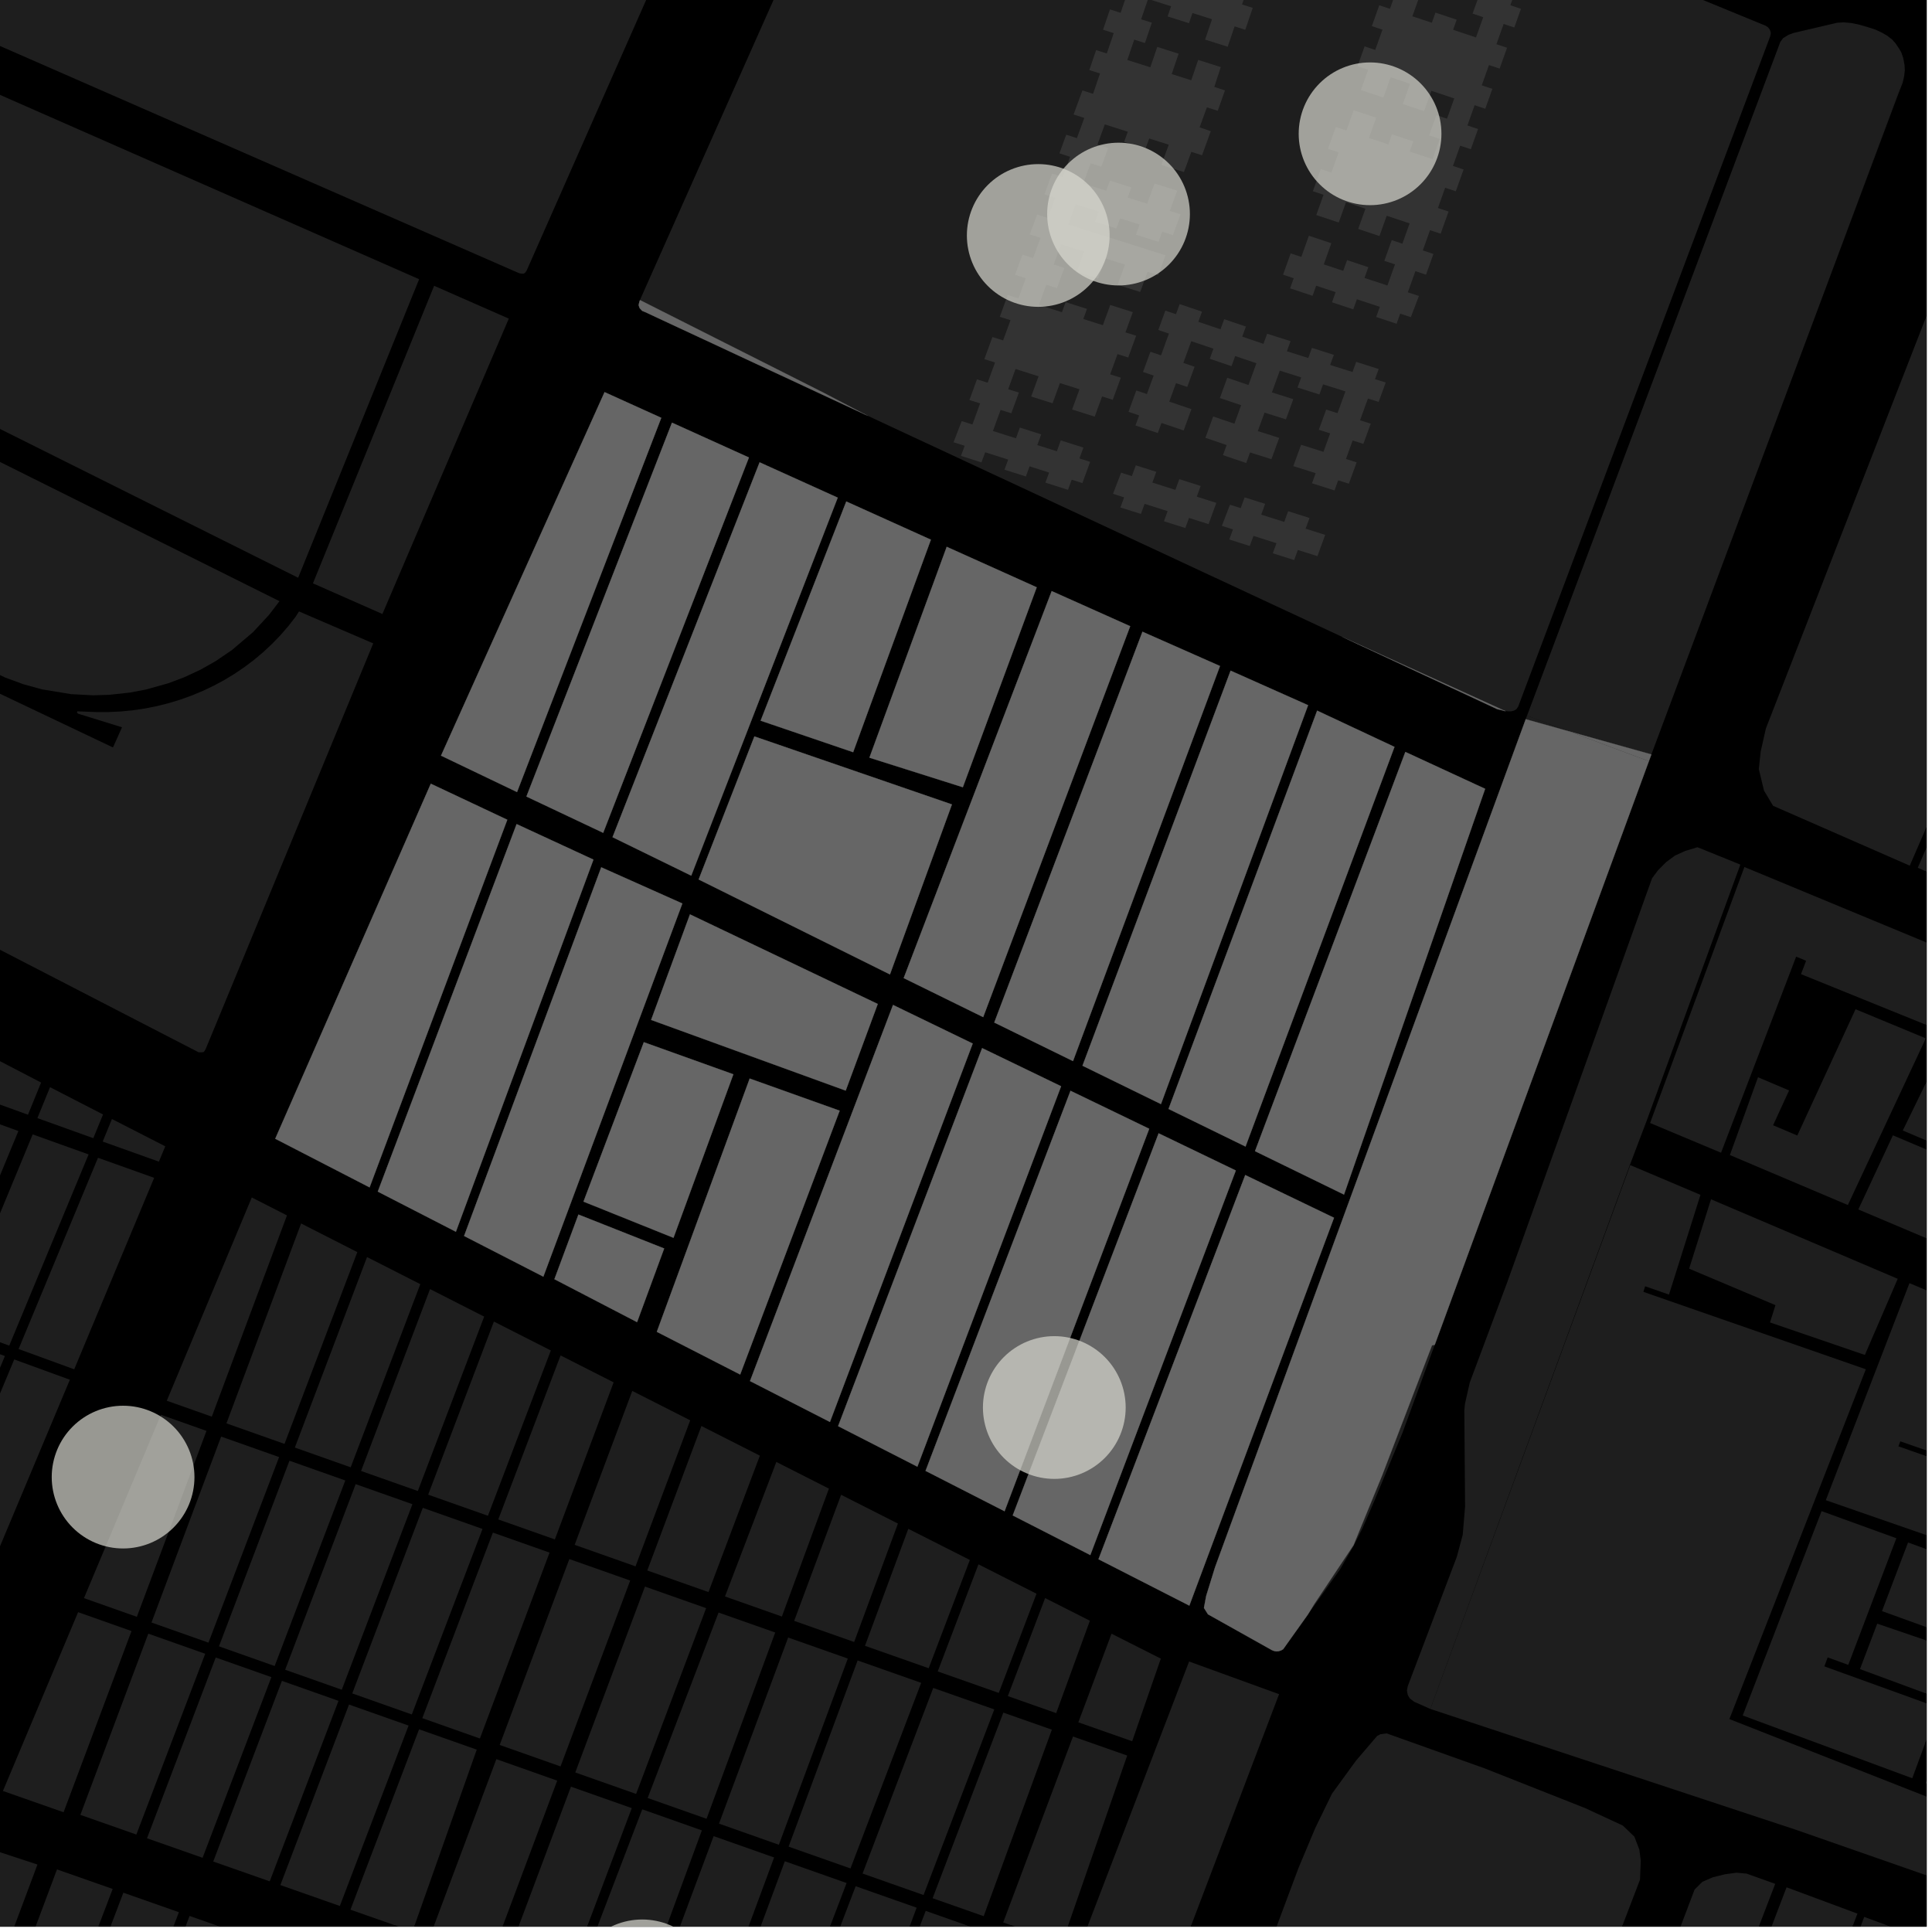<?xml version="1.0" encoding="UTF-8"?>
<svg xmlns="http://www.w3.org/2000/svg" xmlns:xlink="http://www.w3.org/1999/xlink" width="361pt" height="361pt" viewBox="0 0 361 361" version="1.1">
<defs>
<clipPath id="clip1">
  <path d="M 160 323 L 307 323 L 307 360 L 160 360 Z M 160 323 "/>
</clipPath>
<clipPath id="clip2">
  <path d="M 330 358 L 360 358 L 360 360 L 330 360 Z M 330 358 "/>
</clipPath>
<clipPath id="clip3">
  <path d="M 306 349 L 332 349 L 332 360 L 306 360 Z M 306 349 "/>
</clipPath>
<clipPath id="clip4">
  <path d="M 315 352 L 348 352 L 348 360 L 315 360 Z M 315 352 "/>
</clipPath>
<clipPath id="clip5">
  <path d="M 118 310 L 239 310 L 239 360 L 118 360 Z M 118 310 "/>
</clipPath>
<clipPath id="clip6">
  <path d="M 351 288 L 360 288 L 360 338 L 351 338 Z M 351 288 "/>
</clipPath>
<clipPath id="clip7">
  <path d="M 347 303 L 360 303 L 360 318 L 347 318 Z M 347 303 "/>
</clipPath>
<clipPath id="clip8">
  <path d="M 347 205 L 360 205 L 360 244 L 347 244 Z M 347 205 "/>
</clipPath>
<clipPath id="clip9">
  <path d="M 267 217 L 360 217 L 360 352 L 267 352 Z M 267 217 "/>
</clipPath>
<clipPath id="clip10">
  <path d="M 341 239 L 360 239 L 360 290 L 341 290 Z M 341 239 "/>
</clipPath>
<clipPath id="clip11">
  <path d="M 325 282 L 360 282 L 360 333 L 325 333 Z M 325 282 "/>
</clipPath>
<clipPath id="clip12">
  <path d="M 308 162 L 360 162 L 360 217 L 308 217 Z M 308 162 "/>
</clipPath>
<clipPath id="clip13">
  <path d="M 328 16 L 360 16 L 360 162 L 328 162 Z M 328 16 "/>
</clipPath>
<clipPath id="clip14">
  <path d="M 358 119 L 360 119 L 360 168 L 358 168 Z M 358 119 "/>
</clipPath>
<clipPath id="clip15">
  <path d="M 160 357 L 183 357 L 183 360 L 160 360 Z M 160 357 "/>
</clipPath>
<clipPath id="clip16">
  <path d="M 147 352 L 172 352 L 172 360 L 147 360 Z M 147 352 "/>
</clipPath>
<clipPath id="clip17">
  <path d="M 134 347 L 159 347 L 159 360 L 134 360 Z M 134 347 "/>
</clipPath>
<clipPath id="clip18">
  <path d="M 120 343 L 145 343 L 145 360 L 120 360 Z M 120 343 "/>
</clipPath>
<clipPath id="clip19">
  <path d="M 107 338 L 132 338 L 132 360 L 107 360 Z M 107 338 "/>
</clipPath>
<clipPath id="clip20">
  <path d="M 94 333 L 119 333 L 119 360 L 94 360 Z M 94 333 "/>
</clipPath>
<clipPath id="clip21">
  <path d="M 80 328 L 105 328 L 105 360 L 80 360 Z M 80 328 "/>
</clipPath>
<clipPath id="clip22">
  <path d="M 65 323 L 90 323 L 90 360 L 65 360 Z M 65 323 "/>
</clipPath>
<clipPath id="clip23">
  <path d="M 11 353 L 34 353 L 34 360 L 11 360 Z M 11 353 "/>
</clipPath>
<clipPath id="clip24">
  <path d="M 24 358 L 46 358 L 46 360 L 24 360 Z M 24 358 "/>
</clipPath>
<clipPath id="clip25">
  <path d="M 0 344 L 7 344 L 7 360 L 0 360 Z M 0 344 "/>
</clipPath>
<clipPath id="clip26">
  <path d="M 0 349 L 22 349 L 22 360 L 0 360 Z M 0 349 "/>
</clipPath>
<clipPath id="clip27">
  <path d="M 187 324 L 211 324 L 211 360 L 187 360 Z M 187 324 "/>
</clipPath>
<clipPath id="clip28">
  <path d="M 106 358 L 134 358 L 134 360 L 106 360 Z M 106 358 "/>
</clipPath>
</defs>
<g id="surface4788">
<path style="fill-rule:nonzero;fill:rgb(0%,0%,0%);fill-opacity:1;stroke-width:0.03;stroke-linecap:square;stroke-linejoin:miter;stroke:rgb(0%,0%,0%);stroke-opacity:1;stroke-miterlimit:10;" d="M 0 178 L 360 178 L 360 -182 L 0 -182 Z M 0 178 " transform="matrix(1,0,0,1,0,182)"/>
<g clip-path="url(#clip1)" clip-rule="nonzero">
<path style=" stroke:none;fill-rule:nonzero;fill:rgb(39.999%,39.999%,39.999%);fill-opacity:0.3;" d="M 259.09 323.887 L 277.363 330.406 L 296.168 337.84 L 303.23 341.109 L 305.387 343.184 L 306.32 345.617 L 306.582 347.664 L 306.438 351.227 L 213.742 593.648 L 211.723 597.148 L 209.188 600.316 L 207.266 601.984 L 203.75 603.16 L 199.539 604.363 L 195.41 604.875 L 191.035 604.289 L 184.699 601.695 L 179.66 598.332 L 174.949 593.078 L 170.672 587.504 L 166.727 580.477 L 162.887 572.199 L 160.648 567.359 L 205.93 447.172 L 242.641 349.004 L 245.754 341.59 L 248.895 335.137 L 253.359 329.004 L 257.32 324.367 L 257.949 324.043 Z M 259.09 323.887 "/>
</g>
<g clip-path="url(#clip2)" clip-rule="nonzero">
<path style=" stroke:none;fill-rule:nonzero;fill:rgb(39.999%,39.999%,39.999%);fill-opacity:0.3;" d="M 348.328 358.176 L 359.945 362.473 L 342.387 410.383 L 330.59 406.398 Z M 348.328 358.176 "/>
</g>
<g clip-path="url(#clip3)" clip-rule="nonzero">
<path style=" stroke:none;fill-rule:nonzero;fill:rgb(39.999%,39.999%,39.999%);fill-opacity:0.3;" d="M 331.703 352.004 L 318.934 385.277 L 306.082 380.918 L 316.637 353.07 L 318.098 351.617 L 320.055 350.773 L 322.301 350.215 L 324.469 349.922 L 326.355 350.09 Z M 331.703 352.004 "/>
</g>
<g clip-path="url(#clip4)" clip-rule="nonzero">
<path style=" stroke:none;fill-rule:nonzero;fill:rgb(39.999%,39.999%,39.999%);fill-opacity:0.3;" d="M 333.824 352.648 L 347.066 357.566 L 328.613 406.016 L 315.164 401.457 Z M 333.824 352.648 "/>
</g>
<g clip-path="url(#clip5)" clip-rule="nonzero">
<path style=" stroke:none;fill-rule:nonzero;fill:rgb(39.999%,39.999%,39.999%);fill-opacity:0.3;" d="M 239 316.562 L 192.301 439.422 L 136.434 589.871 L 118.699 583.512 L 159.309 476.379 L 161.078 476.984 L 185.855 405.191 L 222.188 310.457 Z M 239 316.562 "/>
</g>
<g clip-path="url(#clip6)" clip-rule="nonzero">
<path style=" stroke:none;fill-rule:nonzero;fill:rgb(39.999%,39.999%,39.999%);fill-opacity:0.3;" d="M 366.672 314.801 L 367.906 315.246 L 370.684 307.922 L 351.656 301.039 L 356.523 288.219 L 386.758 299.152 L 386.648 299.621 L 384.246 307.066 L 380.578 317.625 L 372.453 337.855 L 359.801 333.191 Z M 366.672 314.801 "/>
</g>
<g clip-path="url(#clip7)" clip-rule="nonzero">
<path style=" stroke:none;fill-rule:nonzero;fill:rgb(39.999%,39.999%,39.999%);fill-opacity:0.3;" d="M 350.766 303.387 L 366.738 308.84 L 363.383 317.727 L 347.539 311.875 Z M 350.766 303.387 "/>
</g>
<g clip-path="url(#clip8)" clip-rule="nonzero">
<path style=" stroke:none;fill-rule:nonzero;fill:rgb(39.999%,39.999%,39.999%);fill-opacity:0.3;" d="M 388.078 205.008 L 400.52 210.188 L 393.258 231.836 L 392.578 233.73 L 388.91 243.398 L 388.875 243.598 L 347.234 225.992 L 353.695 212.137 L 380.039 223.285 Z M 388.078 205.008 "/>
</g>
<path style=" stroke:none;fill-rule:nonzero;fill:rgb(39.999%,39.999%,39.999%);fill-opacity:0.3;" d="M 319.707 224.09 L 354.598 238.949 L 348.457 253.176 L 330.73 247.102 L 331.75 243.871 L 315.617 237.055 Z M 319.707 224.09 "/>
<path style=" stroke:none;fill-rule:nonzero;fill:rgb(39.999%,39.999%,39.999%);fill-opacity:0.3;" d="M 304.547 217.684 L 267.254 319.316 L 264.25 317.984 L 263.43 317.359 L 263.047 316.723 L 262.887 315.875 L 263.047 315.055 L 272.211 290.895 L 273.312 286.793 L 273.754 281.504 L 273.613 263.5 L 273.742 262.266 L 274.633 258.324 L 281.594 239.699 L 308.691 164.109 L 309.785 162.637 L 311.336 161.078 L 312.98 159.863 L 314.898 158.996 L 317.18 158.305 L 325.191 161.551 L 307.68 209.43 Z M 304.547 217.684 "/>
<g clip-path="url(#clip9)" clip-rule="nonzero">
<path style=" stroke:none;fill-rule:nonzero;fill:rgb(39.999%,39.999%,39.999%);fill-opacity:0.3;" d="M 304.621 217.703 L 317.738 223.258 L 311.855 241.898 L 307.402 240.344 L 307.234 240.871 L 307.07 241.387 L 311.527 242.938 L 348.637 255.852 L 323.141 321.215 L 369.684 339.516 L 370.551 339.969 L 371.043 340.762 L 371.074 341.801 L 367.074 351.113 L 366.359 351.887 L 365.258 351.992 L 363.961 351.809 L 335.73 341.953 L 267.27 319.324 Z M 304.621 217.703 "/>
</g>
<g clip-path="url(#clip10)" clip-rule="nonzero">
<path style=" stroke:none;fill-rule:nonzero;fill:rgb(39.999%,39.999%,39.999%);fill-opacity:0.3;" d="M 356.789 239.758 L 370.27 245.445 L 360.496 271.203 L 355.078 269.32 L 354.902 269.785 L 354.727 270.254 L 360.227 272.184 L 370.324 275.727 L 366.672 289.176 L 341.156 280.316 Z M 356.789 239.758 "/>
</g>
<g clip-path="url(#clip11)" clip-rule="nonzero">
<path style=" stroke:none;fill-rule:nonzero;fill:rgb(39.999%,39.999%,39.999%);fill-opacity:0.3;" d="M 345.355 311.086 L 341.504 309.691 L 341.195 310.527 L 340.887 311.367 L 344.645 312.727 L 362.18 319.07 L 357.312 332.273 L 325.633 320.543 L 340.367 282.359 L 354.34 287.426 Z M 345.355 311.086 "/>
</g>
<path style=" stroke:none;fill-rule:nonzero;fill:rgb(39.999%,39.999%,39.999%);fill-opacity:0.3;" d="M 335.832 212.176 L 338.941 205.43 L 346.715 188.578 L 359.844 194.02 L 345.277 225.164 L 323.234 215.824 L 328.488 201.289 L 334.297 203.75 L 331.309 210.258 L 333.57 211.215 Z M 335.832 212.176 "/>
<g clip-path="url(#clip12)" clip-rule="nonzero">
<path style=" stroke:none;fill-rule:nonzero;fill:rgb(39.999%,39.999%,39.999%);fill-opacity:0.3;" d="M 381.02 195.637 L 378.902 194.762 L 377.176 198.312 L 368.578 216.762 L 355.543 211.238 L 364.297 193.27 L 366.543 188.656 L 365.695 188.23 L 364.844 187.801 L 362.441 192.523 L 336.523 182.02 L 337.473 179.531 L 336.551 179.129 L 335.613 178.762 L 334.641 181.305 L 321.582 215.391 L 308.324 209.836 L 325.945 162.004 L 370.367 180.422 L 367.383 186.84 L 369.707 187.797 L 372.027 188.758 L 375.012 182.344 L 406.301 195.266 L 403.449 203.773 L 401.914 207.73 L 401.766 208.141 L 381.461 200.027 L 383.168 196.523 Z M 381.02 195.637 "/>
</g>
<path style=" stroke:none;fill-rule:nonzero;fill:rgb(39.999%,39.999%,39.999%);fill-opacity:0.3;" d="M 268.086 251.289 L 262.035 267.781 L 256.781 280.496 L 254.566 285.609 L 252.906 288.887 L 250.414 293.215 L 244.363 301.703 L 245.57 299.734 L 252.902 288.734 L 258.238 275.734 L 267.57 251.398 Z M 268.086 251.289 "/>
<g clip-path="url(#clip13)" clip-rule="nonzero">
<path style=" stroke:none;fill-rule:nonzero;fill:rgb(39.999%,39.999%,39.999%);fill-opacity:0.3;" d="M 331.301 150.562 L 329.605 147.719 L 328.641 143.695 L 328.988 140.434 L 329.965 136.105 L 376.684 16.129 L 413.285 31.43 L 356.844 161.754 Z M 331.301 150.562 "/>
</g>
<g clip-path="url(#clip14)" clip-rule="nonzero">
<path style=" stroke:none;fill-rule:nonzero;fill:rgb(39.999%,39.999%,39.999%);fill-opacity:0.3;" d="M 376.531 119.883 L 388.332 124.918 L 370.262 167.359 L 358.344 162.148 Z M 376.531 119.883 "/>
</g>
<path style=" stroke:none;fill-rule:nonzero;fill:rgb(39.999%,39.999%,39.999%);fill-opacity:0.3;" d="M 355.793 14.262 L 355.793 14.273 L 355.543 15.387 L 354.605 17.797 L 343.559 47.355 Z M 355.793 14.262 "/>
<path style=" stroke:none;fill-rule:nonzero;fill:rgb(39.999%,39.999%,39.999%);fill-opacity:0.3;" d="M 329.941 4.82 L 330.344 5.094 L 330.688 5.527 L 330.859 6.02 L 330.875 6.23 L 330.844 6.48 L 330.758 6.805 L 330.602 7.23 L 283.672 132.047 L 283.324 132.531 L 282.922 132.773 L 282.367 132.918 L 281.812 132.914 L 281.305 132.875 L 250.844 119.027 L 162.148 77.699 L 153.898 73.387 L 119.59 56.074 L 119.727 55.723 L 171.199 -59.906 L 171.758 -60.168 Z M 329.941 4.82 "/>
<path style=" stroke:none;fill-rule:nonzero;fill:rgb(39.999%,39.999%,39.999%);fill-opacity:0.3;" d="M 285.328 133.727 L 293.102 136.633 L 285.086 134.387 Z M 285.328 133.727 "/>
<path style=" stroke:none;fill-rule:nonzero;fill:rgb(39.999%,39.999%,39.999%);fill-opacity:0.3;" d="M 285.332 133.719 L 332.664 7.82 L 333.18 7.125 L 334.215 6.492 L 335.172 6.145 L 343.273 4.25 L 344.523 4.176 L 345.996 4.312 L 347.449 4.621 L 349.012 5.074 L 350.426 5.531 L 351.66 6.113 L 352.586 6.641 L 353.578 7.406 L 354.195 8.109 L 354.754 8.93 L 355.246 9.75 L 355.617 10.809 L 355.863 12.098 L 355.922 13.156 L 355.793 14.262 L 343.559 47.355 L 308.57 140.965 L 293.172 136.652 Z M 285.332 133.719 "/>
<path style=" stroke:none;fill-rule:nonzero;fill:rgb(39.999%,39.999%,39.999%);fill-opacity:0.3;" d="M 229.828 94.309 L 231.832 94.945 L 232.562 92.941 L 236.395 94.148 L 235.664 96.16 L 239.965 97.523 L 240.695 95.52 L 244.688 96.789 L 243.957 98.789 L 247.613 99.945 L 246.164 103.918 L 242.508 102.762 L 241.82 104.648 L 237.828 103.383 L 238.516 101.496 L 234.215 100.133 L 233.523 102.02 L 229.695 100.805 L 230.383 98.918 L 228.309 98.258 Z M 229.828 94.309 "/>
<path style=" stroke:none;fill-rule:nonzero;fill:rgb(39.999%,39.999%,39.999%);fill-opacity:0.3;" d="M 209.488 88.32 L 211.492 88.957 L 212.227 86.953 L 216.059 88.16 L 215.324 90.172 L 219.625 91.535 L 220.355 89.535 L 224.348 90.801 L 223.621 92.801 L 227.273 93.961 L 225.824 97.934 L 222.168 96.773 L 221.48 98.664 L 217.488 97.398 L 218.176 95.508 L 213.875 94.145 L 213.184 96.031 L 209.355 94.82 L 210.043 92.93 L 207.969 92.273 Z M 209.488 88.32 "/>
<path style=" stroke:none;fill-rule:nonzero;fill:rgb(39.999%,39.999%,39.999%);fill-opacity:0.3;" d="M 212.164 79.504 L 212.852 77.617 L 210.867 76.945 L 212.32 72.957 L 214.305 73.629 L 215.562 70.176 L 213.578 69.504 L 214.953 65.73 L 216.938 66.402 L 218.418 62.332 L 216.434 61.66 L 217.75 58.043 L 219.734 58.715 L 220.422 56.824 L 224.598 58.23 L 223.91 60.129 L 228.055 61.531 L 228.742 59.645 L 232.801 61.02 L 232.113 62.906 L 236.082 64.25 L 236.77 62.363 L 241.145 63.746 L 240.457 65.633 L 244.453 66.898 L 245.141 65.008 L 249.23 66.305 L 248.543 68.191 L 252.719 69.512 L 253.41 67.617 L 257.613 68.953 L 256.922 70.844 L 258.922 71.477 L 257.605 75.094 L 255.605 74.465 L 254.125 78.531 L 256.125 79.164 L 254.75 82.938 L 252.75 82.305 L 251.492 85.758 L 253.492 86.391 L 252.039 90.379 L 250.043 89.746 L 249.355 91.637 L 245.148 90.305 L 245.836 88.414 L 241.66 87.094 L 243.113 83.109 L 247.289 84.43 L 248.547 80.977 L 246.426 80.305 L 247.801 76.531 L 249.918 77.199 L 251.402 73.133 L 247.223 71.812 L 246.535 73.703 L 242.449 72.41 L 243.137 70.52 L 239.137 69.254 L 237.656 73.32 L 241.656 74.586 L 240.281 78.359 L 236.281 77.098 L 235.023 80.551 L 239.023 81.816 L 237.57 85.801 L 233.574 84.539 L 232.855 86.516 L 228.512 85.043 L 229.203 83.156 L 225.234 81.809 L 226.684 77.824 L 230.652 79.168 L 231.91 75.715 L 227.941 74.371 L 229.316 70.594 L 233.285 71.938 L 234.766 67.871 L 230.797 66.527 L 230.109 68.418 L 226.051 67.043 L 226.738 65.152 L 222.59 63.75 L 221.109 67.816 L 223.215 68.527 L 221.84 72.301 L 219.738 71.59 L 218.48 75.043 L 222.625 76.449 L 221.172 80.434 L 217.027 79.031 L 216.34 80.918 Z M 212.164 79.504 "/>
<path style=" stroke:none;fill-rule:nonzero;fill:rgb(39.999%,39.999%,39.999%);fill-opacity:0.3;" d="M 263.281 -14.586 L 265.27 -13.926 L 265.945 -15.816 L 270.145 -14.422 L 269.469 -12.527 L 273.105 -11.32 L 273.781 -13.215 L 277.754 -11.891 L 277.078 -10 L 281.359 -8.574 L 282.035 -10.469 L 285.848 -9.203 L 285.172 -7.309 L 287.16 -6.648 L 285.547 -2.137 L 283.559 -2.797 L 282.207 0.988 L 284.195 1.648 L 282.949 5.137 L 280.961 4.477 L 279.609 8.262 L 281.598 8.922 L 280.207 12.816 L 278.219 12.156 L 276.867 15.941 L 278.855 16.605 L 277.527 20.32 L 275.539 19.656 L 274.188 23.441 L 276.176 24.105 L 274.828 27.883 L 272.84 27.223 L 271.488 31.008 L 273.477 31.668 L 272.02 35.742 L 270.031 35.082 L 268.68 38.867 L 270.668 39.527 L 269.191 43.668 L 267.203 43.008 L 265.852 46.793 L 267.84 47.453 L 266.457 51.328 L 264.469 50.664 L 263.055 54.621 L 265.133 55.301 L 263.621 59.266 L 261.633 58.602 L 260.957 60.496 L 257.145 59.227 L 257.82 57.336 L 253.539 55.914 L 252.863 57.805 L 248.891 56.484 L 249.566 54.59 L 245.93 53.383 L 245.254 55.273 L 241.059 53.879 L 241.734 51.988 L 239.746 51.324 L 241.168 47.344 L 243.156 48.004 L 244.57 44.051 L 248.766 45.445 L 247.352 49.402 L 250.988 50.609 L 251.707 48.605 L 255.68 49.926 L 254.961 51.93 L 259.242 53.355 L 260.656 49.398 L 258.668 48.738 L 260.051 44.867 L 262.039 45.527 L 263.391 41.742 L 259.109 40.316 L 257.758 44.102 L 253.785 42.781 L 255.137 38.996 L 251.5 37.789 L 250.148 41.574 L 245.953 40.18 L 247.305 36.395 L 245.316 35.73 L 246.793 31.59 L 248.781 32.254 L 250.133 28.465 L 248.145 27.805 L 249.602 23.73 L 251.59 24.391 L 252.941 20.605 L 257.137 22 L 255.785 25.789 L 259.422 26.996 L 260.098 25.102 L 264.07 26.426 L 263.395 28.316 L 267.676 29.742 L 269.027 25.953 L 267.039 25.293 L 268.387 21.516 L 270.379 22.176 L 271.73 18.391 L 267.449 16.969 L 266.098 20.754 L 262.121 19.43 L 263.473 15.645 L 259.84 14.438 L 258.488 18.223 L 254.289 16.828 L 255.641 13.043 L 253.652 12.379 L 254.98 8.664 L 256.969 9.328 L 258.32 5.543 L 256.332 4.879 L 257.723 0.984 L 259.711 1.648 L 261.062 -2.141 L 265.258 -0.742 L 263.906 3.043 L 267.543 4.25 L 268.219 2.359 L 272.191 3.68 L 271.516 5.57 L 275.797 6.996 L 277.148 3.211 L 275.16 2.547 L 276.406 -0.941 L 278.395 -0.277 L 279.746 -4.066 L 275.465 -5.488 L 274.789 -3.594 L 270.816 -4.918 L 271.492 -6.809 L 267.855 -8.02 L 266.504 -4.23 L 262.309 -5.629 L 263.66 -9.414 L 261.672 -10.074 Z M 263.281 -14.586 "/>
<path style=" stroke:none;fill-rule:nonzero;fill:rgb(39.999%,39.999%,39.999%);fill-opacity:0.3;" d="M 220.766 -31.039 L 224.598 -29.824 L 223.949 -27.922 L 228.25 -26.559 L 228.898 -28.461 L 232.891 -27.195 L 232.246 -25.293 L 235.898 -24.133 L 236.547 -26.035 L 240.762 -24.699 L 240.117 -22.797 L 242.113 -22.164 L 240.754 -18.164 L 238.758 -18.797 L 237.406 -14.82 L 233.188 -16.16 L 234.539 -20.133 L 230.883 -21.293 L 230.199 -19.277 L 226.207 -20.543 L 226.891 -22.559 L 222.59 -23.922 L 221.238 -19.949 L 223.234 -19.312 L 221.91 -15.422 L 219.914 -16.059 L 218.621 -12.254 L 222.922 -10.891 L 224.215 -14.691 L 228.211 -13.426 L 226.914 -9.625 L 230.57 -8.465 L 231.863 -12.27 L 236.082 -10.93 L 234.789 -7.129 L 236.785 -6.492 L 235.371 -2.332 L 233.371 -2.969 L 232.078 0.836 L 234.078 1.469 L 232.684 5.566 L 230.688 4.93 L 229.395 8.734 L 225.176 7.398 L 226.469 3.594 L 222.816 2.434 L 222.168 4.336 L 218.176 3.07 L 218.82 1.168 L 214.52 -0.195 L 213.227 3.609 L 215.223 4.242 L 213.934 8.039 L 211.934 7.406 L 210.641 11.211 L 214.941 12.574 L 216.238 8.77 L 220.23 10.035 L 218.938 13.84 L 222.59 15 L 223.883 11.195 L 228.102 12.531 L 226.895 16.242 L 228.887 16.895 L 227.539 20.703 L 225.508 20.059 L 224.148 23.805 L 226.242 24.508 L 224.602 29.008 L 222.602 28.375 L 221.223 32.152 L 217.008 30.812 L 218.383 27.035 L 214.73 25.879 L 214.043 27.766 L 210.047 26.5 L 210.738 24.613 L 206.434 23.246 L 205.059 27.023 L 207.055 27.66 L 205.785 31.141 L 203.785 30.504 L 202.406 34.281 L 206.711 35.648 L 207.398 33.758 L 211.395 35.023 L 210.703 36.914 L 214.359 38.07 L 215.734 34.293 L 219.953 35.633 L 218.574 39.41 L 220.574 40.043 L 219.156 43.93 L 217.156 43.293 L 216.469 45.184 L 212.25 43.844 L 212.941 41.957 L 209.285 40.797 L 208.598 42.688 L 204.602 41.422 L 205.293 39.531 L 200.988 38.168 L 199.613 41.945 L 217.777 47.703 L 216.426 51.41 L 214.426 50.777 L 213.047 54.555 L 208.832 53.219 L 210.207 49.441 L 206.555 48.281 L 205.176 52.059 L 201.184 50.793 L 202.562 47.016 L 198.258 45.652 L 196.879 49.43 L 198.879 50.062 L 197.504 53.832 L 195.504 53.199 L 194.125 56.977 L 198.43 58.34 L 199.117 56.453 L 203.109 57.719 L 202.422 59.605 L 206.074 60.766 L 207.453 56.988 L 211.672 58.324 L 210.293 62.102 L 212.293 62.734 L 210.809 66.801 L 208.809 66.168 L 207.434 69.945 L 209.43 70.578 L 207.922 74.707 L 205.926 74.074 L 204.547 77.852 L 200.328 76.516 L 201.707 72.738 L 198.051 71.578 L 196.676 75.355 L 192.68 74.09 L 194.059 70.312 L 189.758 68.949 L 188.379 72.727 L 190.379 73.359 L 188.969 77.223 L 186.969 76.59 L 185.527 80.535 L 189.832 81.898 L 190.562 79.898 L 194.555 81.164 L 193.824 83.164 L 197.477 84.324 L 198.207 82.293 L 202.438 83.629 L 201.695 85.66 L 203.695 86.293 L 202.246 90.27 L 200.246 89.633 L 199.559 91.523 L 195.34 90.184 L 196.027 88.297 L 192.375 87.137 L 191.688 89.027 L 187.691 87.762 L 188.383 85.871 L 184.078 84.508 L 183.391 86.398 L 179.559 85.184 L 180.25 83.293 L 178.172 82.637 L 179.695 78.684 L 181.699 79.32 L 183.137 75.375 L 181.141 74.742 L 182.551 70.879 L 184.547 71.512 L 185.926 67.734 L 183.93 67.102 L 185.438 62.969 L 187.434 63.605 L 188.812 59.828 L 186.812 59.195 L 188.297 55.129 L 190.297 55.762 L 191.676 51.984 L 189.676 51.352 L 191.051 47.582 L 193.051 48.215 L 194.43 44.438 L 192.43 43.805 L 193.781 40.098 L 195.781 40.73 L 197.16 36.953 L 195.16 36.32 L 196.578 32.434 L 198.578 33.066 L 199.957 29.293 L 197.957 28.656 L 199.227 25.176 L 201.227 25.809 L 202.605 22.035 L 200.605 21.398 L 202.25 16.898 L 204.246 17.531 L 205.539 13.727 L 203.543 13.094 L 204.812 9.363 L 206.809 9.996 L 208.105 6.191 L 206.105 5.559 L 207.398 1.762 L 209.395 2.395 L 210.688 -1.41 L 208.691 -2.043 L 210.082 -6.137 L 212.082 -5.504 L 213.375 -9.309 L 211.375 -9.941 L 212.793 -14.102 L 214.789 -13.469 L 216.082 -17.273 L 214.086 -17.906 L 215.406 -21.797 L 217.406 -21.164 L 218.758 -25.137 L 216.668 -25.789 L 218.121 -29.77 L 220.117 -29.137 Z M 220.766 -31.039 "/>
<path style=" stroke:none;fill-rule:nonzero;fill:rgb(39.999%,39.999%,39.999%);fill-opacity:0.3;" d="M 7.68 202.277 L 5.23 208.289 L -5.852 204.281 L -2.848 196.805 Z M 7.68 202.277 "/>
<path style=" stroke:none;fill-rule:nonzero;fill:rgb(39.999%,39.999%,39.999%);fill-opacity:0.3;" d="M 16.555 215.707 L 1.727 251.434 L -8.66 247.641 L 6.109 211.965 Z M 16.555 215.707 "/>
<path style=" stroke:none;fill-rule:nonzero;fill:rgb(39.999%,39.999%,39.999%);fill-opacity:0.3;" d="M 3.438 211.332 L -11.324 247.004 L -22.328 242.98 L -7.637 207.34 Z M 3.438 211.332 "/>
<path style=" stroke:none;fill-rule:nonzero;fill:rgb(39.999%,39.999%,39.999%);fill-opacity:0.3;" d="M 0.918 253.379 L -13.266 287.348 L -23.73 283.77 L -9.469 249.586 Z M 0.918 253.379 "/>
<path style=" stroke:none;fill-rule:nonzero;fill:rgb(39.999%,39.999%,39.999%);fill-opacity:0.3;" d="M 28.805 220.082 L 13.867 255.859 L 3.473 252.07 L 18.309 216.336 Z M 28.805 220.082 "/>
<path style=" stroke:none;fill-rule:nonzero;fill:rgb(39.999%,39.999%,39.999%);fill-opacity:0.3;" d="M 13.055 257.805 L -1.188 291.762 L -11.52 287.984 L 2.66 254.016 Z M 13.055 257.805 "/>
<path style=" stroke:none;fill-rule:nonzero;fill:rgb(39.999%,39.999%,39.999%);fill-opacity:0.3;" d="M 30.879 214.191 L 29.691 217.059 L 19.188 213.305 L 20.918 209.094 Z M 30.879 214.191 "/>
<path style=" stroke:none;fill-rule:nonzero;fill:rgb(39.999%,39.999%,39.999%);fill-opacity:0.3;" d="M 19.254 208.242 L 17.434 212.676 L 6.988 208.922 L 9.348 203.141 Z M 19.254 208.242 "/>
<path style=" stroke:none;fill-rule:nonzero;fill:rgb(39.999%,39.999%,39.999%);fill-opacity:0.3;" d="M -23.93 -137.996 L 30.352 -115.988 L -17.094 -0.152 L -17.344 0.238 L -17.715 0.332 L -18.188 0.332 L -18.723 0.27 L -64.641 -22.523 L -65.277 -22.848 L -65.613 -23.254 L -65.742 -23.98 L -65.512 -24.66 Z M -23.93 -137.996 "/>
<path style=" stroke:none;fill-rule:nonzero;fill:rgb(39.999%,39.999%,39.999%);fill-opacity:0.3;" d="M 149.586 -68.91 L 150.078 -68.562 L 150.387 -68.16 L 150.48 -67.945 L 150.512 -67.656 L 150.469 -67.367 L 150.316 -66.984 L 98.398 50.574 L 98.102 50.992 L 97.809 51.133 L 97.414 51.133 L 96.973 51.039 L -12.777 3 L -13.129 2.793 L -13.391 2.504 L -13.477 2.129 L -13.387 1.758 L -13.254 1.383 L 35.125 -113.602 L 35.254 -113.84 L 35.41 -113.977 L 35.629 -114.035 L 35.816 -114.035 L 35.992 -113.992 Z M 149.586 -68.91 "/>
<path style=" stroke:none;fill-rule:nonzero;fill:rgb(39.999%,39.999%,39.999%);fill-opacity:0.3;" d="M 52.223 112.332 L 50.266 114.895 L 47.266 118.129 L 43.324 121.473 L 40.312 123.52 L 37.531 125.098 L 34.371 126.57 L 31.441 127.672 L 27.27 128.84 L 24.23 129.414 L 20.363 129.832 L 17.332 129.918 L 13.281 129.703 L 7.883 128.816 L 4.391 127.859 L 0.977 126.605 L -2.703 124.855 L -53.941 99.953 L -39.984 66.395 Z M 52.223 112.332 "/>
<path style=" stroke:none;fill-rule:nonzero;fill:rgb(39.999%,39.999%,39.999%);fill-opacity:0.3;" d="M 21.922 137.852 L 22.801 135.895 L 15.02 133.488 L 14.574 133.344 L 14.371 133.129 L 14.461 132.914 L 17.914 133.047 L 20.203 133.051 L 22.488 132.945 L 24.762 132.727 L 27.023 132.395 L 29.266 131.953 L 31.477 131.398 L 33.66 130.738 L 35.801 129.969 L 37.898 129.098 L 39.941 128.125 L 41.934 127.051 L 43.859 125.879 L 45.723 124.613 L 47.512 123.262 L 49.223 121.82 L 50.852 120.297 L 52.398 118.695 L 53.852 117.023 L 55.211 115.277 L 55.871 114.25 L 69.742 120.219 L 38.484 195.891 L 38.273 196.305 L 38.062 196.57 L 37.727 196.625 L 37.113 196.625 L -8.922 172.859 L -70.992 143.742 L -71.395 143.461 L -71.656 143.168 L -71.824 142.832 L -71.941 142.492 L -71.965 142.066 L -71.891 141.57 L -71.723 141.004 L -55.355 103.324 L 13.855 136.215 L 21.109 139.664 Z M 21.922 137.852 "/>
<path style=" stroke:none;fill-rule:nonzero;fill:rgb(39.999%,39.999%,39.999%);fill-opacity:0.3;" d="M 95.074 59.535 L 71.453 114.727 L 58.473 109 L 81.117 53.402 Z M 95.074 59.535 "/>
<path style=" stroke:none;fill-rule:nonzero;fill:rgb(39.999%,39.999%,39.999%);fill-opacity:0.3;" d="M 78.316 52.172 L 55.711 107.957 L -37.965 61.199 L -17.316 10.109 Z M 78.316 52.172 "/>
<path style=" stroke:none;fill-rule:nonzero;fill:rgb(39.999%,39.999%,39.999%);fill-opacity:0.3;" d="M 124.102 233.281 L 119.039 247.047 L 103.594 239.02 L 108.082 226.941 Z M 124.102 233.281 "/>
<path style=" stroke:none;fill-rule:nonzero;fill:rgb(39.999%,39.999%,39.999%);fill-opacity:0.3;" d="M 281.305 132.875 L 281.156 132.863 L 280.445 132.664 L 279.785 132.516 L 250.844 119.027 Z M 281.305 132.875 "/>
<path style=" stroke:none;fill-rule:nonzero;fill:rgb(39.999%,39.999%,39.999%);fill-opacity:0.3;" d="M 162.148 77.699 L 120.57 58.324 L 119.98 58.078 L 119.523 57.582 L 119.328 57.027 L 119.461 56.406 L 119.59 56.074 L 153.898 73.387 Z M 162.148 77.699 "/>
<path style=" stroke:none;fill-rule:nonzero;fill:rgb(39.999%,39.999%,39.999%);fill-opacity:0.3;" d="M 156.895 207.535 L 138.305 256.836 L 122.727 248.855 L 140.082 201.531 Z M 156.895 207.535 "/>
<path style=" stroke:none;fill-rule:nonzero;fill:rgb(39.999%,39.999%,39.999%);fill-opacity:0.3;" d="M 260.566 139.559 L 232.73 214.238 L 218.344 207.211 L 246.113 132.785 Z M 260.566 139.559 "/>
<path style=" stroke:none;fill-rule:nonzero;fill:rgb(39.999%,39.999%,39.999%);fill-opacity:0.3;" d="M 244.422 131.77 L 216.93 206.305 L 202.266 199.133 L 229.941 125.316 Z M 244.422 131.77 "/>
<path style=" stroke:none;fill-rule:nonzero;fill:rgb(39.999%,39.999%,39.999%);fill-opacity:0.3;" d="M 227.961 124.445 L 200.496 198.27 L 185.781 191.062 L 213.473 118.039 Z M 227.961 124.445 "/>
<path style=" stroke:none;fill-rule:nonzero;fill:rgb(39.999%,39.999%,39.999%);fill-opacity:0.3;" d="M 94.789 153.172 L 69.059 221.867 L 51.43 212.777 L 80.496 146.438 Z M 94.789 153.172 "/>
<path style=" stroke:none;fill-rule:nonzero;fill:rgb(39.999%,39.999%,39.999%);fill-opacity:0.3;" d="M 110.887 160.621 L 85.184 230.156 L 70.59 222.656 L 96.531 153.984 Z M 110.887 160.621 "/>
<path style=" stroke:none;fill-rule:nonzero;fill:rgb(39.999%,39.999%,39.999%);fill-opacity:0.3;" d="M 127.5 168.82 L 101.527 238.547 L 86.715 230.945 L 112.344 162.055 Z M 127.5 168.82 "/>
<path style=" stroke:none;fill-rule:nonzero;fill:rgb(39.999%,39.999%,39.999%);fill-opacity:0.3;" d="M 164.012 187.594 L 158.023 203.785 L 121.664 190.574 L 128.922 170.852 Z M 164.012 187.594 "/>
<path style=" stroke:none;fill-rule:nonzero;fill:rgb(39.999%,39.999%,39.999%);fill-opacity:0.3;" d="M 137.031 200.734 L 125.844 231.289 L 109.027 224.527 L 120.301 194.738 Z M 137.031 200.734 "/>
<path style=" stroke:none;fill-rule:nonzero;fill:rgb(39.999%,39.999%,39.999%);fill-opacity:0.3;" d="M 198.27 202.969 L 171.414 274.055 L 156.602 266.477 L 183.512 195.84 Z M 198.27 202.969 "/>
<path style=" stroke:none;fill-rule:nonzero;fill:rgb(39.999%,39.999%,39.999%);fill-opacity:0.3;" d="M 214.734 210.914 L 187.707 282.383 L 172.938 274.836 L 200.027 203.816 Z M 214.734 210.914 "/>
<path style=" stroke:none;fill-rule:nonzero;fill:rgb(39.999%,39.999%,39.999%);fill-opacity:0.3;" d="M 293.102 136.633 L 308.094 142.238 L 268.086 251.289 L 267.57 251.398 L 258.238 275.734 L 252.902 288.734 L 245.57 299.734 L 244.363 301.703 L 239.758 308.164 L 239.383 308.383 L 238.91 308.535 L 238.477 308.57 L 238.082 308.496 L 237.688 308.348 L 225.715 301.641 L 224.961 300.441 L 225.375 298.211 L 227.039 292.836 L 285.086 134.387 Z M 293.102 136.633 "/>
<path style=" stroke:none;fill-rule:nonzero;fill:rgb(39.999%,39.999%,39.999%);fill-opacity:0.3;" d="M 249.266 227.543 L 222.23 300.016 L 205.254 291.348 L 232.676 219.559 Z M 249.266 227.543 "/>
<path style=" stroke:none;fill-rule:nonzero;fill:rgb(39.999%,39.999%,39.999%);fill-opacity:0.3;" d="M 230.918 218.711 L 203.73 290.57 L 189.23 283.164 L 216.492 211.762 Z M 230.918 218.711 "/>
<path style=" stroke:none;fill-rule:nonzero;fill:rgb(39.999%,39.999%,39.999%);fill-opacity:0.3;" d="M 181.754 194.988 L 155.078 265.699 L 140.141 258.055 L 166.863 187.777 Z M 181.754 194.988 "/>
<path style=" stroke:none;fill-rule:nonzero;fill:rgb(39.999%,39.999%,39.999%);fill-opacity:0.3;" d="M 211.18 117.008 L 183.711 190.055 L 168.859 182.758 L 196.512 110.445 Z M 211.18 117.008 "/>
<path style=" stroke:none;fill-rule:nonzero;fill:rgb(39.999%,39.999%,39.999%);fill-opacity:0.3;" d="M 193.715 109.738 L 179.91 147.098 L 162.453 141.574 L 176.898 102.172 Z M 193.715 109.738 "/>
<path style=" stroke:none;fill-rule:nonzero;fill:rgb(39.999%,39.999%,39.999%);fill-opacity:0.3;" d="M 173.938 100.84 L 159.414 140.551 L 142.129 134.66 L 158.129 93.703 Z M 173.938 100.84 "/>
<path style=" stroke:none;fill-rule:nonzero;fill:rgb(39.999%,39.999%,39.999%);fill-opacity:0.3;" d="M 177.871 150.309 L 166.289 182.074 L 130.543 164.332 L 140.961 137.602 Z M 177.871 150.309 "/>
<path style=" stroke:none;fill-rule:nonzero;fill:rgb(39.999%,39.999%,39.999%);fill-opacity:0.3;" d="M 156.531 92.988 L 129.16 163.621 L 114.453 156.43 L 141.934 86.387 Z M 156.531 92.988 "/>
<path style=" stroke:none;fill-rule:nonzero;fill:rgb(39.999%,39.999%,39.999%);fill-opacity:0.3;" d="M 139.938 85.484 L 112.707 155.617 L 98.363 148.836 L 125.562 78.977 Z M 139.938 85.484 "/>
<path style=" stroke:none;fill-rule:nonzero;fill:rgb(39.999%,39.999%,39.999%);fill-opacity:0.3;" d="M 123.562 78.07 L 96.609 148 L 82.406 141.195 L 112.965 73.27 Z M 123.562 78.07 "/>
<path style=" stroke:none;fill-rule:nonzero;fill:rgb(39.999%,39.999%,39.999%);fill-opacity:0.3;" d="M 308.57 140.965 L 308.098 142.234 L 293.172 136.652 Z M 308.57 140.965 "/>
<path style=" stroke:none;fill-rule:nonzero;fill:rgb(39.999%,39.999%,39.999%);fill-opacity:0.3;" d="M 277.504 147.391 L 251.133 223.211 L 234.5 215.098 L 262.594 140.5 Z M 277.504 147.391 "/>
<g clip-path="url(#clip15)" clip-rule="nonzero">
<path style=" stroke:none;fill-rule:nonzero;fill:rgb(39.999%,39.999%,39.999%);fill-opacity:0.3;" d="M 182.547 360.426 L 170.148 394.148 L 160.133 390.625 L 172.969 357.055 Z M 182.547 360.426 "/>
</g>
<g clip-path="url(#clip16)" clip-rule="nonzero">
<path style=" stroke:none;fill-rule:nonzero;fill:rgb(39.999%,39.999%,39.999%);fill-opacity:0.3;" d="M 171.277 356.457 L 158.738 390.137 L 147.074 386.031 L 159.879 352.445 Z M 171.277 356.457 "/>
</g>
<g clip-path="url(#clip17)" clip-rule="nonzero">
<path style=" stroke:none;fill-rule:nonzero;fill:rgb(39.999%,39.999%,39.999%);fill-opacity:0.3;" d="M 158.188 351.848 L 145.383 385.438 L 134.152 381.488 L 146.645 347.781 Z M 158.188 351.848 "/>
</g>
<g clip-path="url(#clip18)" clip-rule="nonzero">
<path style=" stroke:none;fill-rule:nonzero;fill:rgb(39.999%,39.999%,39.999%);fill-opacity:0.3;" d="M 144.645 347.074 L 132.164 380.789 L 120.785 376.793 L 133.344 343.086 Z M 144.645 347.074 "/>
</g>
<g clip-path="url(#clip19)" clip-rule="nonzero">
<path style=" stroke:none;fill-rule:nonzero;fill:rgb(39.999%,39.999%,39.999%);fill-opacity:0.3;" d="M 131.145 342.012 L 118.727 375.766 L 107.156 371.703 L 120.004 338.078 Z M 131.145 342.012 "/>
</g>
<g clip-path="url(#clip20)" clip-rule="nonzero">
<path style=" stroke:none;fill-rule:nonzero;fill:rgb(39.999%,39.999%,39.999%);fill-opacity:0.3;" d="M 118.047 337.855 L 105.355 371.535 L 94.047 367.566 L 106.684 333.844 Z M 118.047 337.855 "/>
</g>
<g clip-path="url(#clip21)" clip-rule="nonzero">
<path style=" stroke:none;fill-rule:nonzero;fill:rgb(39.999%,39.999%,39.999%);fill-opacity:0.3;" d="M 104.117 332.719 L 91.48 366.441 L 80.105 362.449 L 92.746 328.703 Z M 104.117 332.719 "/>
</g>
<g clip-path="url(#clip22)" clip-rule="nonzero">
<path style=" stroke:none;fill-rule:nonzero;fill:rgb(39.999%,39.999%,39.999%);fill-opacity:0.3;" d="M 89.082 326.926 L 77.066 360.898 L 65.484 356.832 L 78.305 323.125 Z M 89.082 326.926 "/>
</g>
<path style=" stroke:none;fill-rule:nonzero;fill:rgb(39.999%,39.999%,39.999%);fill-opacity:0.3;" d="M 76.344 322.43 L 63.5 356.137 L 52.387 352.234 L 65.211 318.5 Z M 76.344 322.43 "/>
<path style=" stroke:none;fill-rule:nonzero;fill:rgb(39.999%,39.999%,39.999%);fill-opacity:0.3;" d="M 63.25 317.809 L 50.398 351.535 L 39.844 347.832 L 52.676 314.074 Z M 63.25 317.809 "/>
<path style=" stroke:none;fill-rule:nonzero;fill:rgb(39.999%,39.999%,39.999%);fill-opacity:0.3;" d="M 38.344 309.012 L 25.48 342.789 L 15.016 339.113 L 27.711 305.254 Z M 38.344 309.012 "/>
<g clip-path="url(#clip23)" clip-rule="nonzero">
<path style=" stroke:none;fill-rule:nonzero;fill:rgb(39.999%,39.999%,39.999%);fill-opacity:0.3;" d="M 33.426 357.301 L 22.25 386.637 L 11.941 382.887 L 23.051 353.656 Z M 33.426 357.301 "/>
</g>
<g clip-path="url(#clip24)" clip-rule="nonzero">
<path style=" stroke:none;fill-rule:nonzero;fill:rgb(39.999%,39.999%,39.999%);fill-opacity:0.3;" d="M 45.973 361.703 L 34.742 391.18 L 24.258 387.367 L 35.422 358 Z M 45.973 361.703 "/>
</g>
<path style=" stroke:none;fill-rule:nonzero;fill:rgb(39.999%,39.999%,39.999%);fill-opacity:0.3;" d="M 24.574 304.766 L 11.879 338.625 L 0.547 334.648 L 14.594 301.238 Z M 24.574 304.766 "/>
<g clip-path="url(#clip25)" clip-rule="nonzero">
<path style=" stroke:none;fill-rule:nonzero;fill:rgb(39.999%,39.999%,39.999%);fill-opacity:0.3;" d="M 7 348.395 L -3.891 377.512 L -15.734 373.207 L -3.805 344.84 Z M 7 348.395 "/>
</g>
<g clip-path="url(#clip26)" clip-rule="nonzero">
<path style=" stroke:none;fill-rule:nonzero;fill:rgb(39.999%,39.999%,39.999%);fill-opacity:0.3;" d="M 21.055 352.957 L 9.934 382.156 L -0.254 378.453 L 10.648 349.305 Z M 21.055 352.957 "/>
</g>
<path style=" stroke:none;fill-rule:nonzero;fill:rgb(39.999%,39.999%,39.999%);fill-opacity:0.3;" d="M 216.902 309.918 L 211.551 325.355 L 201.488 321.82 L 207.691 305.262 Z M 216.902 309.918 "/>
<path style=" stroke:none;fill-rule:nonzero;fill:rgb(39.999%,39.999%,39.999%);fill-opacity:0.3;" d="M 203.648 302.836 L 197.352 320.102 L 188.316 316.922 L 195.285 298.605 Z M 203.648 302.836 "/>
<path style=" stroke:none;fill-rule:nonzero;fill:rgb(39.999%,39.999%,39.999%);fill-opacity:0.3;" d="M 193.672 297.789 L 186.625 316.328 L 175.219 312.312 L 182.828 292.301 Z M 193.672 297.789 "/>
<path style=" stroke:none;fill-rule:nonzero;fill:rgb(39.999%,39.999%,39.999%);fill-opacity:0.3;" d="M 181.219 291.484 L 173.527 311.715 L 161.625 307.527 L 169.719 285.664 Z M 181.219 291.484 "/>
<path style=" stroke:none;fill-rule:nonzero;fill:rgb(39.999%,39.999%,39.999%);fill-opacity:0.3;" d="M 167.781 284.684 L 159.602 306.812 L 148.395 302.863 L 157.164 279.305 Z M 167.781 284.684 "/>
<path style=" stroke:none;fill-rule:nonzero;fill:rgb(39.999%,39.999%,39.999%);fill-opacity:0.3;" d="M 154.887 278.152 L 146.098 302.055 L 135.465 298.305 L 145.062 273.172 Z M 154.887 278.152 "/>
<path style=" stroke:none;fill-rule:nonzero;fill:rgb(39.999%,39.999%,39.999%);fill-opacity:0.3;" d="M 141.984 271.992 L 132.383 297.484 L 120.945 293.449 L 131.059 266.453 Z M 141.984 271.992 "/>
<path style=" stroke:none;fill-rule:nonzero;fill:rgb(39.999%,39.999%,39.999%);fill-opacity:0.3;" d="M 128.969 265.391 L 118.75 292.676 L 107.375 288.66 L 118.141 259.898 Z M 128.969 265.391 "/>
<path style=" stroke:none;fill-rule:nonzero;fill:rgb(39.999%,39.999%,39.999%);fill-opacity:0.3;" d="M 102.926 252.34 L 91.172 283.227 L 80.008 279.285 L 92.285 246.938 Z M 102.926 252.34 "/>
<path style=" stroke:none;fill-rule:nonzero;fill:rgb(39.999%,39.999%,39.999%);fill-opacity:0.3;" d="M 90.469 246.012 L 78.074 278.602 L 67.465 274.855 L 80.352 240.871 Z M 90.469 246.012 "/>
<path style=" stroke:none;fill-rule:nonzero;fill:rgb(39.999%,39.999%,39.999%);fill-opacity:0.3;" d="M 78.535 239.949 L 65.527 274.172 L 55.094 270.48 L 68.582 234.883 Z M 78.535 239.949 "/>
<path style=" stroke:none;fill-rule:nonzero;fill:rgb(39.999%,39.999%,39.999%);fill-opacity:0.3;" d="M 66.766 233.961 L 53.16 269.797 L 42.312 265.961 L 56.262 228.609 Z M 66.766 233.961 "/>
<path style=" stroke:none;fill-rule:nonzero;fill:rgb(39.999%,39.999%,39.999%);fill-opacity:0.3;" d="M 53.621 227.102 L 39.578 264.707 L 31.164 261.73 L 47.047 223.75 Z M 53.621 227.102 "/>
<g clip-path="url(#clip27)" clip-rule="nonzero">
<path style=" stroke:none;fill-rule:nonzero;fill:rgb(39.999%,39.999%,39.999%);fill-opacity:0.3;" d="M 210.621 328.031 L 198.438 363.074 L 187.449 359.215 L 200.492 324.473 Z M 210.621 328.031 "/>
</g>
<path style=" stroke:none;fill-rule:nonzero;fill:rgb(39.999%,39.999%,39.999%);fill-opacity:0.3;" d="M 196.547 323.195 L 183.805 358.043 L 174.262 354.688 L 187.477 320.008 Z M 196.547 323.195 "/>
<path style=" stroke:none;fill-rule:nonzero;fill:rgb(39.999%,39.999%,39.999%);fill-opacity:0.3;" d="M 185.785 319.41 L 172.57 354.09 L 161.172 350.078 L 174.379 315.398 Z M 185.785 319.41 "/>
<path style=" stroke:none;fill-rule:nonzero;fill:rgb(39.999%,39.999%,39.999%);fill-opacity:0.3;" d="M 172.125 314.445 L 158.918 349.125 L 147.352 345.051 L 160.25 310.262 Z M 172.125 314.445 "/>
<path style=" stroke:none;fill-rule:nonzero;fill:rgb(39.999%,39.999%,39.999%);fill-opacity:0.3;" d="M 158.414 309.906 L 145.535 344.699 L 134.348 340.75 L 147.27 305.98 Z M 158.414 309.906 "/>
<path style=" stroke:none;fill-rule:nonzero;fill:rgb(39.999%,39.999%,39.999%);fill-opacity:0.3;" d="M 144.852 305.039 L 132.023 339.844 L 121.016 335.961 L 134.266 301.309 Z M 144.852 305.039 "/>
<path style=" stroke:none;fill-rule:nonzero;fill:rgb(39.999%,39.999%,39.999%);fill-opacity:0.3;" d="M 131.945 300.488 L 118.859 335.203 L 107.492 331.191 L 120.512 296.457 Z M 131.945 300.488 "/>
<path style=" stroke:none;fill-rule:nonzero;fill:rgb(39.999%,39.999%,39.999%);fill-opacity:0.3;" d="M 117.754 295.328 L 104.738 330.062 L 93.367 326.051 L 106.383 291.316 Z M 117.754 295.328 "/>
<path style=" stroke:none;fill-rule:nonzero;fill:rgb(39.999%,39.999%,39.999%);fill-opacity:0.3;" d="M 102.684 290.109 L 89.672 324.844 L 78.91 321.043 L 92.098 286.371 Z M 102.684 290.109 "/>
<path style=" stroke:none;fill-rule:nonzero;fill:rgb(39.999%,39.999%,39.999%);fill-opacity:0.3;" d="M 64.52 276.629 L 51.32 311.301 L 40.914 307.625 L 54.086 272.941 Z M 64.52 276.629 "/>
<path style=" stroke:none;fill-rule:nonzero;fill:rgb(39.999%,39.999%,39.999%);fill-opacity:0.3;" d="M 52.152 272.258 L 38.953 306.934 L 28.305 303.172 L 41.32 268.43 Z M 52.152 272.258 "/>
<path style=" stroke:none;fill-rule:nonzero;fill:rgb(39.999%,39.999%,39.999%);fill-opacity:0.3;" d="M 38.582 267.367 L 25.57 302.109 L 15.691 298.617 L 30.066 264.352 Z M 38.582 267.367 "/>
<path style=" stroke:none;fill-rule:nonzero;fill:rgb(39.999%,39.999%,39.999%);fill-opacity:0.3;" d="M 40.309 309.707 L 50.711 313.379 L 37.855 347.133 L 27.469 343.488 Z M 40.309 309.707 "/>
<path style=" stroke:none;fill-rule:nonzero;fill:rgb(39.999%,39.999%,39.999%);fill-opacity:0.3;" d="M 90.16 285.688 L 76.949 320.352 L 65.82 316.422 L 79 281.746 Z M 90.16 285.688 "/>
<path style=" stroke:none;fill-rule:nonzero;fill:rgb(39.999%,39.999%,39.999%);fill-opacity:0.3;" d="M 77.062 281.062 L 63.859 315.73 L 53.281 311.996 L 66.457 277.316 Z M 77.062 281.062 "/>
<path style=" stroke:none;fill-rule:nonzero;fill:rgb(39.999%,39.999%,39.999%);fill-opacity:0.3;" d="M 114.66 258.297 L 103.68 287.645 L 93.105 283.91 L 104.746 253.266 Z M 114.66 258.297 "/>
<path style="fill-rule:nonzero;fill:rgb(39.999%,39.999%,39.999%);fill-opacity:1;stroke-width:0.03;stroke-linecap:square;stroke-linejoin:miter;stroke:rgb(39.999%,39.999%,39.999%);stroke-opacity:1;stroke-miterlimit:3.239;" d="M 198.102 246.281 L 193.039 260.047 L 177.594 252.02 L 182.082 239.941 Z M 198.102 246.281 " transform="matrix(1,0,0,1,-74,-13)"/>
<path style="fill-rule:nonzero;fill:rgb(39.999%,39.999%,39.999%);fill-opacity:1;stroke-width:0.03;stroke-linecap:square;stroke-linejoin:miter;stroke:rgb(39.999%,39.999%,39.999%);stroke-opacity:1;stroke-miterlimit:3.239;" d="M 355.305 145.875 L 355.156 145.863 L 354.445 145.664 L 353.785 145.516 L 324.844 132.027 Z M 355.305 145.875 " transform="matrix(1,0,0,1,-74,-13)"/>
<path style="fill-rule:nonzero;fill:rgb(39.999%,39.999%,39.999%);fill-opacity:1;stroke-width:0.03;stroke-linecap:square;stroke-linejoin:miter;stroke:rgb(39.999%,39.999%,39.999%);stroke-opacity:1;stroke-miterlimit:3.239;" d="M 236.148 90.699 L 194.57 71.324 L 193.98 71.078 L 193.523 70.582 L 193.328 70.027 L 193.461 69.406 L 193.59 69.074 L 227.898 86.387 Z M 236.148 90.699 " transform="matrix(1,0,0,1,-74,-13)"/>
<path style="fill-rule:nonzero;fill:rgb(39.999%,39.999%,39.999%);fill-opacity:1;stroke-width:0.03;stroke-linecap:square;stroke-linejoin:miter;stroke:rgb(39.999%,39.999%,39.999%);stroke-opacity:1;stroke-miterlimit:3.239;" d="M 230.895 220.535 L 212.305 269.836 L 196.727 261.855 L 214.082 214.531 Z M 230.895 220.535 " transform="matrix(1,0,0,1,-74,-13)"/>
<path style="fill-rule:nonzero;fill:rgb(39.999%,39.999%,39.999%);fill-opacity:1;stroke-width:0.03;stroke-linecap:square;stroke-linejoin:miter;stroke:rgb(39.999%,39.999%,39.999%);stroke-opacity:1;stroke-miterlimit:3.239;" d="M 334.566 152.559 L 306.73 227.238 L 292.344 220.211 L 320.113 145.785 Z M 334.566 152.559 " transform="matrix(1,0,0,1,-74,-13)"/>
<path style="fill-rule:nonzero;fill:rgb(39.999%,39.999%,39.999%);fill-opacity:1;stroke-width:0.03;stroke-linecap:square;stroke-linejoin:miter;stroke:rgb(39.999%,39.999%,39.999%);stroke-opacity:1;stroke-miterlimit:3.239;" d="M 318.422 144.77 L 290.93 219.305 L 276.266 212.133 L 303.941 138.316 Z M 318.422 144.77 " transform="matrix(1,0,0,1,-74,-13)"/>
<path style="fill-rule:nonzero;fill:rgb(39.999%,39.999%,39.999%);fill-opacity:1;stroke-width:0.03;stroke-linecap:square;stroke-linejoin:miter;stroke:rgb(39.999%,39.999%,39.999%);stroke-opacity:1;stroke-miterlimit:3.239;" d="M 301.961 137.445 L 274.496 211.27 L 259.781 204.062 L 287.473 131.039 Z M 301.961 137.445 " transform="matrix(1,0,0,1,-74,-13)"/>
<path style="fill-rule:nonzero;fill:rgb(39.999%,39.999%,39.999%);fill-opacity:1;stroke-width:0.03;stroke-linecap:square;stroke-linejoin:miter;stroke:rgb(39.999%,39.999%,39.999%);stroke-opacity:1;stroke-miterlimit:3.239;" d="M 168.789 166.172 L 143.059 234.867 L 125.43 225.777 L 154.496 159.438 Z M 168.789 166.172 " transform="matrix(1,0,0,1,-74,-13)"/>
<path style="fill-rule:nonzero;fill:rgb(39.999%,39.999%,39.999%);fill-opacity:1;stroke-width:0.03;stroke-linecap:square;stroke-linejoin:miter;stroke:rgb(39.999%,39.999%,39.999%);stroke-opacity:1;stroke-miterlimit:3.239;" d="M 184.887 173.621 L 159.184 243.156 L 144.59 235.656 L 170.531 166.984 Z M 184.887 173.621 " transform="matrix(1,0,0,1,-74,-13)"/>
<path style="fill-rule:nonzero;fill:rgb(39.999%,39.999%,39.999%);fill-opacity:1;stroke-width:0.03;stroke-linecap:square;stroke-linejoin:miter;stroke:rgb(39.999%,39.999%,39.999%);stroke-opacity:1;stroke-miterlimit:3.239;" d="M 201.5 181.82 L 175.527 251.547 L 160.715 243.945 L 186.344 175.055 Z M 201.5 181.82 " transform="matrix(1,0,0,1,-74,-13)"/>
<path style="fill-rule:nonzero;fill:rgb(39.999%,39.999%,39.999%);fill-opacity:1;stroke-width:0.03;stroke-linecap:square;stroke-linejoin:miter;stroke:rgb(39.999%,39.999%,39.999%);stroke-opacity:1;stroke-miterlimit:3.239;" d="M 238.012 200.594 L 232.023 216.785 L 195.664 203.574 L 202.922 183.852 Z M 238.012 200.594 " transform="matrix(1,0,0,1,-74,-13)"/>
<path style="fill-rule:nonzero;fill:rgb(39.999%,39.999%,39.999%);fill-opacity:1;stroke-width:0.03;stroke-linecap:square;stroke-linejoin:miter;stroke:rgb(39.999%,39.999%,39.999%);stroke-opacity:1;stroke-miterlimit:3.239;" d="M 211.031 213.734 L 199.844 244.289 L 183.027 237.527 L 194.301 207.738 Z M 211.031 213.734 " transform="matrix(1,0,0,1,-74,-13)"/>
<path style="fill-rule:nonzero;fill:rgb(39.999%,39.999%,39.999%);fill-opacity:1;stroke-width:0.03;stroke-linecap:square;stroke-linejoin:miter;stroke:rgb(39.999%,39.999%,39.999%);stroke-opacity:1;stroke-miterlimit:3.239;" d="M 272.27 215.969 L 245.414 287.055 L 230.602 279.477 L 257.512 208.84 Z M 272.27 215.969 " transform="matrix(1,0,0,1,-74,-13)"/>
<path style="fill-rule:nonzero;fill:rgb(39.999%,39.999%,39.999%);fill-opacity:1;stroke-width:0.03;stroke-linecap:square;stroke-linejoin:miter;stroke:rgb(39.999%,39.999%,39.999%);stroke-opacity:1;stroke-miterlimit:3.239;" d="M 288.734 223.914 L 261.707 295.383 L 246.938 287.836 L 274.027 216.816 Z M 288.734 223.914 " transform="matrix(1,0,0,1,-74,-13)"/>
<path style="fill-rule:nonzero;fill:rgb(39.999%,39.999%,39.999%);fill-opacity:1;stroke-width:0.03;stroke-linecap:square;stroke-linejoin:miter;stroke:rgb(39.999%,39.999%,39.999%);stroke-opacity:1;stroke-miterlimit:3.239;" d="M 367.102 149.633 L 382.094 155.238 L 342.086 264.289 L 341.57 264.398 L 332.238 288.734 L 326.902 301.734 L 319.57 312.734 L 318.363 314.703 L 313.758 321.164 L 313.383 321.383 L 312.91 321.535 L 312.477 321.57 L 312.082 321.496 L 311.688 321.348 L 299.715 314.641 L 298.961 313.441 L 299.375 311.211 L 301.039 305.836 L 359.086 147.387 Z M 367.102 149.633 " transform="matrix(1,0,0,1,-74,-13)"/>
<path style="fill-rule:nonzero;fill:rgb(39.999%,39.999%,39.999%);fill-opacity:1;stroke-width:0.03;stroke-linecap:square;stroke-linejoin:miter;stroke:rgb(39.999%,39.999%,39.999%);stroke-opacity:1;stroke-miterlimit:3.239;" d="M 323.266 240.543 L 296.23 313.016 L 279.254 304.348 L 306.676 232.559 Z M 323.266 240.543 " transform="matrix(1,0,0,1,-74,-13)"/>
<path style="fill-rule:nonzero;fill:rgb(39.999%,39.999%,39.999%);fill-opacity:1;stroke-width:0.03;stroke-linecap:square;stroke-linejoin:miter;stroke:rgb(39.999%,39.999%,39.999%);stroke-opacity:1;stroke-miterlimit:3.239;" d="M 304.918 231.711 L 277.73 303.57 L 263.23 296.164 L 290.492 224.762 Z M 304.918 231.711 " transform="matrix(1,0,0,1,-74,-13)"/>
<path style="fill-rule:nonzero;fill:rgb(39.999%,39.999%,39.999%);fill-opacity:1;stroke-width:0.03;stroke-linecap:square;stroke-linejoin:miter;stroke:rgb(39.999%,39.999%,39.999%);stroke-opacity:1;stroke-miterlimit:3.239;" d="M 255.754 207.988 L 229.078 278.699 L 214.141 271.055 L 240.863 200.777 Z M 255.754 207.988 " transform="matrix(1,0,0,1,-74,-13)"/>
<path style="fill-rule:nonzero;fill:rgb(39.999%,39.999%,39.999%);fill-opacity:1;stroke-width:0.03;stroke-linecap:square;stroke-linejoin:miter;stroke:rgb(39.999%,39.999%,39.999%);stroke-opacity:1;stroke-miterlimit:3.239;" d="M 285.18 130.008 L 257.711 203.055 L 242.859 195.758 L 270.512 123.445 Z M 285.18 130.008 " transform="matrix(1,0,0,1,-74,-13)"/>
<path style="fill-rule:nonzero;fill:rgb(39.999%,39.999%,39.999%);fill-opacity:1;stroke-width:0.03;stroke-linecap:square;stroke-linejoin:miter;stroke:rgb(39.999%,39.999%,39.999%);stroke-opacity:1;stroke-miterlimit:3.239;" d="M 267.715 122.738 L 253.91 160.098 L 236.453 154.574 L 250.898 115.172 Z M 267.715 122.738 " transform="matrix(1,0,0,1,-74,-13)"/>
<path style="fill-rule:nonzero;fill:rgb(39.999%,39.999%,39.999%);fill-opacity:1;stroke-width:0.03;stroke-linecap:square;stroke-linejoin:miter;stroke:rgb(39.999%,39.999%,39.999%);stroke-opacity:1;stroke-miterlimit:3.239;" d="M 247.938 113.84 L 233.414 153.551 L 216.129 147.66 L 232.129 106.703 Z M 247.938 113.84 " transform="matrix(1,0,0,1,-74,-13)"/>
<path style="fill-rule:nonzero;fill:rgb(39.999%,39.999%,39.999%);fill-opacity:1;stroke-width:0.03;stroke-linecap:square;stroke-linejoin:miter;stroke:rgb(39.999%,39.999%,39.999%);stroke-opacity:1;stroke-miterlimit:3.239;" d="M 251.871 163.309 L 240.289 195.074 L 204.543 177.332 L 214.961 150.602 Z M 251.871 163.309 " transform="matrix(1,0,0,1,-74,-13)"/>
<path style="fill-rule:nonzero;fill:rgb(39.999%,39.999%,39.999%);fill-opacity:1;stroke-width:0.03;stroke-linecap:square;stroke-linejoin:miter;stroke:rgb(39.999%,39.999%,39.999%);stroke-opacity:1;stroke-miterlimit:3.239;" d="M 230.531 105.988 L 203.16 176.621 L 188.453 169.43 L 215.934 99.387 Z M 230.531 105.988 " transform="matrix(1,0,0,1,-74,-13)"/>
<path style="fill-rule:nonzero;fill:rgb(39.999%,39.999%,39.999%);fill-opacity:1;stroke-width:0.03;stroke-linecap:square;stroke-linejoin:miter;stroke:rgb(39.999%,39.999%,39.999%);stroke-opacity:1;stroke-miterlimit:3.239;" d="M 213.938 98.484 L 186.707 168.617 L 172.363 161.836 L 199.562 91.977 Z M 213.938 98.484 " transform="matrix(1,0,0,1,-74,-13)"/>
<path style="fill-rule:nonzero;fill:rgb(39.999%,39.999%,39.999%);fill-opacity:1;stroke-width:0.03;stroke-linecap:square;stroke-linejoin:miter;stroke:rgb(39.999%,39.999%,39.999%);stroke-opacity:1;stroke-miterlimit:3.239;" d="M 197.562 91.07 L 170.609 161 L 156.406 154.195 L 186.965 86.27 Z M 197.562 91.07 " transform="matrix(1,0,0,1,-74,-13)"/>
<path style="fill-rule:nonzero;fill:rgb(39.999%,39.999%,39.999%);fill-opacity:1;stroke-width:0.03;stroke-linecap:square;stroke-linejoin:miter;stroke:rgb(39.999%,39.999%,39.999%);stroke-opacity:1;stroke-miterlimit:3.239;" d="M 382.57 153.965 L 382.098 155.234 L 367.172 149.652 Z M 382.57 153.965 " transform="matrix(1,0,0,1,-74,-13)"/>
<path style="fill-rule:nonzero;fill:rgb(39.999%,39.999%,39.999%);fill-opacity:1;stroke-width:0.03;stroke-linecap:square;stroke-linejoin:miter;stroke:rgb(39.999%,39.999%,39.999%);stroke-opacity:1;stroke-miterlimit:3.239;" d="M 351.504 160.391 L 325.133 236.211 L 308.5 228.098 L 336.594 153.5 Z M 351.504 160.391 " transform="matrix(1,0,0,1,-74,-13)"/>
<path style=" stroke:none;fill-rule:evenodd;fill:rgb(85.097%,85.097%,81.96%);fill-opacity:0.7;" d="M 36.336 276 C 36.336 272.465 34.93 269.07 32.43 266.57 C 29.93 264.07 26.535 262.664 23 262.664 C 19.465 262.664 16.07 264.07 13.57 266.57 C 11.07 269.07 9.664 272.465 9.664 276 C 9.664 279.535 11.07 282.93 13.57 285.43 C 16.07 287.93 19.465 289.336 23 289.336 C 26.535 289.336 29.93 287.93 32.43 285.43 C 34.93 282.93 36.336 279.535 36.336 276 Z M 36.336 276 "/>
<path style=" stroke:none;fill-rule:evenodd;fill:rgb(85.097%,85.097%,81.96%);fill-opacity:0.7;" d="M 210.336 263 C 210.336 259.465 208.93 256.07 206.43 253.57 C 203.93 251.07 200.535 249.664 197 249.664 C 193.465 249.664 190.07 251.07 187.57 253.57 C 185.07 256.07 183.664 259.465 183.664 263 C 183.664 266.535 185.07 269.93 187.57 272.43 C 190.07 274.93 193.465 276.336 197 276.336 C 200.535 276.336 203.93 274.93 206.43 272.43 C 208.93 269.93 210.336 266.535 210.336 263 Z M 210.336 263 "/>
<path style=" stroke:none;fill-rule:evenodd;fill:rgb(85.097%,85.097%,81.96%);fill-opacity:0.7;" d="M 207.336 44 C 207.336 40.465 205.93 37.07 203.43 34.57 C 200.93 32.07 197.535 30.664 194 30.664 C 190.465 30.664 187.07 32.07 184.57 34.57 C 182.07 37.07 180.664 40.465 180.664 44 C 180.664 47.535 182.07 50.93 184.57 53.43 C 187.07 55.93 190.465 57.336 194 57.336 C 197.535 57.336 200.93 55.93 203.43 53.43 C 205.93 50.93 207.336 47.535 207.336 44 Z M 207.336 44 "/>
<path style=" stroke:none;fill-rule:evenodd;fill:rgb(85.097%,85.097%,81.96%);fill-opacity:0.7;" d="M 222.336 40 C 222.336 36.465 220.93 33.07 218.43 30.57 C 215.93 28.07 212.535 26.664 209 26.664 C 205.465 26.664 202.07 28.07 199.57 30.57 C 197.07 33.07 195.664 36.465 195.664 40 C 195.664 43.535 197.07 46.93 199.57 49.43 C 202.07 51.93 205.465 53.336 209 53.336 C 212.535 53.336 215.93 51.93 218.43 49.43 C 220.93 46.93 222.336 43.535 222.336 40 Z M 222.336 40 "/>
<path style=" stroke:none;fill-rule:evenodd;fill:rgb(85.097%,85.097%,81.96%);fill-opacity:0.7;" d="M 269.336 25 C 269.336 21.465 267.93 18.07 265.43 15.57 C 262.93 13.07 259.535 11.664 256 11.664 C 252.465 11.664 249.07 13.07 246.57 15.57 C 244.07 18.07 242.664 21.465 242.664 25 C 242.664 28.535 244.07 31.93 246.57 34.43 C 249.07 36.93 252.465 38.336 256 38.336 C 259.535 38.336 262.93 36.93 265.43 34.43 C 267.93 31.93 269.336 28.535 269.336 25 Z M 269.336 25 "/>
<g clip-path="url(#clip28)" clip-rule="nonzero">
<path style=" stroke:none;fill-rule:evenodd;fill:rgb(85.097%,85.097%,81.96%);fill-opacity:0.7;" d="M 133.336 372 C 133.336 368.465 131.93 365.07 129.43 362.57 C 126.93 360.07 123.535 358.664 120 358.664 C 116.465 358.664 113.07 360.07 110.57 362.57 C 108.07 365.07 106.664 368.465 106.664 372 C 106.664 375.535 108.07 378.93 110.57 381.43 C 113.07 383.93 116.465 385.336 120 385.336 C 123.535 385.336 126.93 383.93 129.43 381.43 C 131.93 378.93 133.336 375.535 133.336 372 Z M 133.336 372 "/>
</g>
</g>
</svg>
